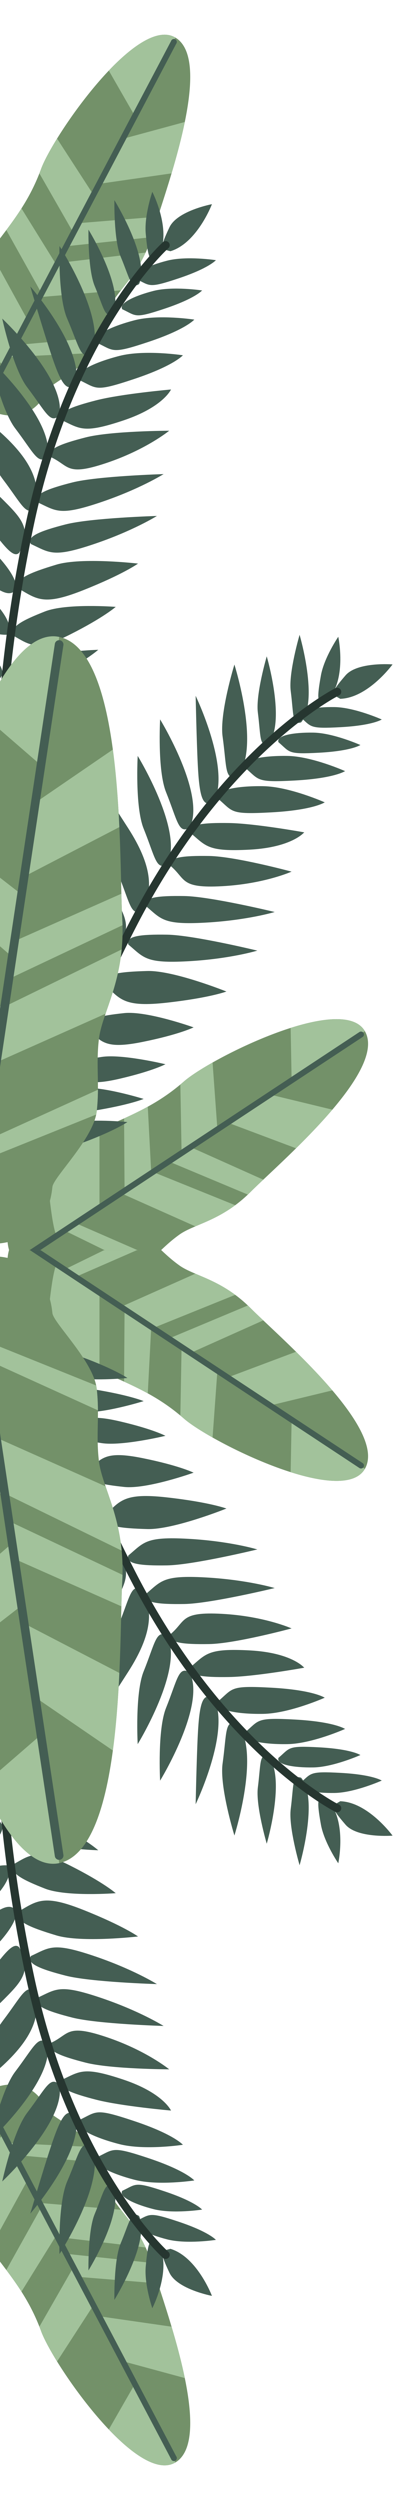 <svg id="Componente_18_1" data-name="Componente 18 – 1" xmlns="http://www.w3.org/2000/svg" xmlns:xlink="http://www.w3.org/1999/xlink" width="160.29" height="974.2" viewBox="0 0 160.29 974.2">
  <defs>
    <clipPath id="clip-path">
      <rect id="Rectángulo_28" data-name="Rectángulo 28" width="160.29" height="487.2" transform="translate(160.29 487.2) rotate(180)" fill="none"/>
    </clipPath>
    <clipPath id="clip-path-2">
      <path id="Trazado_32" data-name="Trazado 32" d="M55.62,401.532c9.46-8.67,18.59-2.12,20.74-.58s16.89.44,22.8,4.67,8.68,8.13,14.59,12.36,16.5,5.33,27.85,16.72,53,46.64,44.65,62.32-60.25-10.18-70.72-19.34-20-12.88-32.33-18.44-19.12-6.6-23.78-18.81c-5.73-15-12.9-13.72-12.73-24.17a17.21,17.21,0,0,1,8.93-14.73Z" transform="translate(-46.687 -397.131)" fill="none"/>
    </clipPath>
    <clipPath id="clip-path-3">
      <path id="Trazado_43" data-name="Trazado 43" d="M43.94,14.069c12.47-3,17.32,7.1,18.46,9.48s14.6,8.52,17.73,15.07,3.69,11.31,6.87,17.83,11.9,12.62,16.37,28.07,24,66.37,9.12,76.11-47.87-37.91-52.67-51-11.41-20.92-19.5-31.69S26.74,62.939,28.54,50c2.21-15.93-4.71-18.24.47-27.32a17.22,17.22,0,0,1,14.93-8.61Z" transform="translate(-27.038 -13.517)" fill="none"/>
    </clipPath>
    <clipPath id="clip-path-4">
      <path id="Trazado_112" data-name="Trazado 112" d="M43.24,249.364c18.75,1.81,20.58,18.2,21,22.06s16.1,18.85,17.28,29.45-.35,17.46.84,28.06,10.39,23.24,9.12,46.81,1.11,103.58-24.16,109.9S19.31,409.934,19,389.5s-5.64-34.57-11.64-53.38-11.57-27.35-2.82-44.42c10.76-21,2.29-27.55,13.85-37.62S43.24,249.364,43.24,249.364Z" transform="translate(-0.005 -247.944)" fill="none"/>
    </clipPath>
    <clipPath id="clip-path-6">
      <path id="Trazado_32-2" data-name="Trazado 32" d="M55.62,497.56c9.46,8.67,18.59,2.12,20.74.58s16.89-.44,22.8-4.67,8.68-8.13,14.59-12.36,16.5-5.33,27.85-16.72,53-46.64,44.65-62.32S126,412.25,115.53,421.41s-20,12.88-32.33,18.44-19.12,6.6-23.78,18.81c-5.73,15-12.9,13.72-12.73,24.17a17.21,17.21,0,0,0,8.93,14.73Z" transform="translate(-46.687 -397.131)" fill="none"/>
    </clipPath>
    <clipPath id="clip-path-7">
      <path id="Trazado_43-2" data-name="Trazado 43" d="M43.94,161.38c12.47,3,17.32-7.1,18.46-9.48s14.6-8.52,17.73-15.07S83.82,125.52,87,119s11.9-12.62,16.37-28.07,24-66.37,9.12-76.11-47.87,37.91-52.67,51S48.41,86.74,40.32,97.51s-13.58,15-11.78,27.94c2.21,15.93-4.71,18.24.47,27.32a17.22,17.22,0,0,0,14.93,8.61Z" transform="translate(-27.038 -13.517)" fill="none"/>
    </clipPath>
    <clipPath id="clip-path-8">
      <path id="Trazado_112-2" data-name="Trazado 112" d="M43.24,484.57c18.75-1.81,20.58-18.2,21-22.06s16.1-18.85,17.28-29.45-.35-17.46.84-28.06,10.39-23.24,9.12-46.81,1.11-103.58-24.16-109.9S19.31,324,19,344.43,13.36,379,7.36,397.81s-11.57,27.35-2.82,44.42c10.76,21,2.29,27.55,13.85,37.62S43.24,484.57,43.24,484.57Z" transform="translate(-0.005 -247.944)" fill="none"/>
    </clipPath>
  </defs>
  <g id="Capa_2" data-name="Capa 2" transform="translate(0 487)">
    <g id="OBJECTS">
      <g id="Grupo_4" data-name="Grupo 4" clip-path="url(#clip-path)">
        <path id="Trazado_23" data-name="Trazado 23" d="M55.62,401.532c9.46-8.67,18.59-2.12,20.74-.58s16.89.44,22.8,4.67,8.68,8.13,14.59,12.36,16.5,5.33,27.85,16.72,53,46.64,44.65,62.32-60.25-10.18-70.72-19.34-20-12.88-32.33-18.44-19.12-6.6-23.78-18.81c-5.73-15-12.9-13.72-12.73-24.17a17.21,17.21,0,0,1,8.93-14.73Z" transform="translate(-43.8 -411.892)" fill="#739169"/>
        <g id="Grupo_1" data-name="Grupo 1" transform="translate(2.887 -14.761)" clip-path="url(#clip-path-2)">
          <path id="Trazado_24" data-name="Trazado 24" d="M153.16,460.19l-35.89,14.5-12.1-8.42,35.51-15.82Z" transform="translate(-61.207 -429.119)" fill="#a2c29b"/>
          <path id="Trazado_25" data-name="Trazado 25" d="M87.9,490.12l34.42-15.02-5.01-4.38-34,16.64,4.59,2.76" transform="translate(-61.207 -464.819)" fill="#a2c29b"/>
          <path id="Trazado_26" data-name="Trazado 26" d="M82.6,447.39v34.15l-21.66-3.16s2-35.87,4.91-41.7h0l15.91,10.09h0" transform="translate(-46.687 -416.259)" fill="#a2c29b"/>
          <path id="Trazado_27" data-name="Trazado 27" d="M176.9,420.6l-30.57,11.48,17.37,10.61,29.89-7.23Z" transform="translate(-61.207 -367.269)" fill="#a2c29b"/>
          <path id="Trazado_28" data-name="Trazado 28" d="M203.99,402.34,172.06,380.5l-.51,27.5,19.13,7.4Z" transform="translate(-61.207 -299.879)" fill="#a2c29b"/>
          <path id="Trazado_29" data-name="Trazado 29" d="M132.61,462.13l35.22-15.77-6.7-5.32-36.81,15.41,8.29,5.68" transform="translate(-61.207 -407.149)" fill="#a2c29b"/>
          <path id="Trazado_30" data-name="Trazado 30" d="M140.77,443.53l2.33-32.24-13.96-9.48-.66,36.86Z" transform="translate(-61.207 -349.319)" fill="#a2c29b"/>
          <path id="Trazado_31" data-name="Trazado 31" d="M115.61,459.46l1.66-31.66-10.36-9.01-.24,36.63Z" transform="translate(-61.207 -382.229)" fill="#a2c29b"/>
        </g>
        <path id="Trazado_33" data-name="Trazado 33" d="M36.34,402.594l.06-.12a1.16,1.16,0,0,1,1.6-.31c24.5,16.39,146,96.55,147.23,97.35a1.151,1.151,0,0,1-1.27,1.92c-1.22-.81-122.73-81-147.24-97.36A1.14,1.14,0,0,1,36.34,402.594Z" transform="translate(-43.8 -416.393)" fill="#445e53"/>
        <path id="Trazado_34" data-name="Trazado 34" d="M43.94,14.069c12.47-3,17.32,7.1,18.46,9.48s14.6,8.52,17.73,15.07,3.69,11.31,6.87,17.83,11.9,12.62,16.37,28.07,24,66.37,9.12,76.11-47.87-37.91-52.67-51-11.41-20.92-19.5-31.69S26.74,62.939,28.54,50c2.21-15.93-4.71-18.24.47-27.32a17.22,17.22,0,0,1,14.93-8.61Z" transform="translate(-43.8 311.751)" fill="#739169"/>
        <g id="Grupo_2" data-name="Grupo 2" transform="translate(-16.762 325.268)" clip-path="url(#clip-path-3)">
          <path id="Trazado_35" data-name="Trazado 35" d="M118.38,109.87l-38.43-4.58-6.56-13.2,38.74,3.24Z" transform="translate(-41.558 -45.968)" fill="#a2c29b"/>
          <path id="Trazado_36" data-name="Trazado 36" d="M63.96,129.79l37.4,3.41-2.28-6.25-37.81-1.79,2.69,4.63" transform="translate(-41.558 -102.368)" fill="#a2c29b"/>
          <path id="Trazado_37" data-name="Trazado 37" d="M54.72,112.38l-16.47,30-17.46-13.2S39.85,98.73,45.17,95h0l9.09,16.5h0" transform="translate(-27.038 -75.448)" fill="#a2c29b"/>
          <path id="Trazado_38" data-name="Trazado 38" d="M128.46,44.75,96.14,40.09l10.12,17.66,29.68,8.06Z" transform="translate(-41.558 50.092)" fill="#a2c29b"/>
          <path id="Trazado_39" data-name="Trazado 39" d="M128.55,34.52,111.08,0,97.39,23.85,110.6,39.56Z" transform="translate(-41.558 116.432)" fill="#a2c29b"/>
          <path id="Trazado_40" data-name="Trazado 40" d="M88.85,86.86,127.31,90l-3.3-7.89L84.32,77.89l4.53,8.97" transform="translate(-41.558 -11.898)" fill="#a2c29b"/>
          <path id="Trazado_41" data-name="Trazado 41" d="M77.11,84.89,94.68,57.77,87.01,42.72,68.69,74.71Z" transform="translate(-41.558 28.382)" fill="#a2c29b"/>
          <path id="Trazado_42" data-name="Trazado 42" d="M63.24,109.55,79.95,82.59,75.2,69.71,57.35,101.7Z" transform="translate(-41.558 -23.268)" fill="#a2c29b"/>
        </g>
        <path id="Trazado_44" data-name="Trazado 44" d="M28.71,15.394l.11-.07a1.15,1.15,0,0,1,1.55.5c13.63,26.16,81.47,154.92,82.15,156.22a1.15,1.15,0,1,1-2,1.07c-.68-1.3-68.58-130.07-82.16-156.24a1.15,1.15,0,0,1,.35-1.48Z" transform="translate(-43.8 298.106)" fill="#445e53"/>
        <path id="Trazado_45" data-name="Trazado 45" d="M63.61,400.344c2.1,11.18-20.77,30.87-20.77,30.87s9.48-37.78,20.77-30.87" transform="translate(-43.8 -343.514)" fill="#445e53"/>
        <path id="Trazado_46" data-name="Trazado 46" d="M61,421.4c1.64,8.71-16.17,24-16.17,24s7.38-29.42,16.17-24" transform="translate(-43.8 -378.926)" fill="#445e53"/>
        <path id="Trazado_47" data-name="Trazado 47" d="M69.59,375.651c4.12,6.77-23.77,40.51-23.77,40.51s3.45-20.32,9.33-30.62c8-14.08,11.4-12.85,14.44-9.89" transform="translate(-43.8 -302.721)" fill="#445e53"/>
        <path id="Trazado_48" data-name="Trazado 48" d="M76.47,361.57c4.49,8-10.17,28.67-26.35,38.22,0,0,9.73-35.94,26.35-38.22" transform="translate(-43.8 -274.16)" fill="#445e53"/>
        <path id="Trazado_49" data-name="Trazado 49" d="M83.6,341.2c4.27,9.19-22.47,43.15-22.47,43.15s3.29-24,9.08-32.47S80,338.132,83.6,341.2" transform="translate(-43.8 -237.472)" fill="#445e53"/>
        <path id="Trazado_50" data-name="Trazado 50" d="M91.78,323.572c3.35,7.82-.72,11.85-8.76,26.53s-10.54,20.21-10.54,20.21,1.66-24.27,5.83-33.68,7-19.08,10.35-16.64" transform="translate(-43.8 -202.722)" fill="#445e53"/>
        <path id="Trazado_51" data-name="Trazado 51" d="M84.56,386.2c6-6.08,7.74-9.16,24.37-7.29s23.17,4.34,23.17,4.34-20.59,8.29-30.87,8-17.64-1-16.67-5.05" transform="translate(-43.8 -282.416)" fill="#445e53"/>
        <path id="Trazado_52" data-name="Trazado 52" d="M77.87,401.158c5.4-5.39,7.06-8.21,21.43-5.32s20,5.69,20,5.69-18.18,6.52-27.1,5.56-15.28-2.12-14.3-5.93" transform="translate(-43.8 -314.668)" fill="#445e53"/>
        <path id="Trazado_53" data-name="Trazado 53" d="M71,416.049c5.31-3.92,7-6,19.78-3s17.54,5.58,17.54,5.58-16.93,4.09-24.91,2.84-13.65-2.48-12.41-5.42" transform="translate(-43.8 -346.129)" fill="#445e53"/>
        <path id="Trazado_54" data-name="Trazado 54" d="M64.37,428.786c4.77-4,6.27-6.15,18.51-4s16.94,4.17,16.94,4.17-15.75,4.89-23.37,4.22-13-1.53-12.08-4.38" transform="translate(-43.8 -369.976)" fill="#445e53"/>
        <path id="Trazado_55" data-name="Trazado 55" d="M61.46,439.437c5.07-2.76,6.83-4.38,17.49-.18s14.53,6.95,14.53,6.95-15.16,1.51-21.92-.54-11.49-3.83-10.1-6.23" transform="translate(-43.8 -396.237)" fill="#445e53"/>
        <path id="Trazado_56" data-name="Trazado 56" d="M93.85,370.91c6.14-5.18,6.76-7.42,23.19-6.53s27.12,4.15,27.12,4.15-25,6.07-35.24,6.22-16.18-.48-15.07-3.84" transform="translate(-43.8 -251.76)" fill="#445e53"/>
        <path id="Trazado_57" data-name="Trazado 57" d="M100.62,355.861c6.14-5.18,6.76-7.43,23.19-6.53s27.12,4.15,27.12,4.15-25,6.06-35.24,6.22-16.18-.48-15.07-3.84" transform="translate(-43.8 -221.661)" fill="#445e53"/>
        <path id="Trazado_58" data-name="Trazado 58" d="M110.28,341.6c6.15-5.19,3.69-8.83,20.12-7.94s27.11,5.68,27.11,5.68-21.95,5.94-32.15,6.1-16.18-.48-15.08-3.84" transform="translate(-43.8 -191.792)" fill="#445e53"/>
        <path id="Trazado_59" data-name="Trazado 59" d="M118.07,327.408c6.14-5.18,6.76-7.42,23.19-6.53s21.18,6.74,21.18,6.74-19.1,3.47-29.3,3.63-16.18-.48-15.07-3.84" transform="translate(-43.8 -164.758)" fill="#445e53"/>
        <path id="Trazado_60" data-name="Trazado 60" d="M128.75,312.017c6.14-5.18,4.41-6.29,20.84-5.4s20.85,3.91,20.85,3.91-13.77,6.14-24,6.3-18.84-1.45-17.73-4.81" transform="translate(-43.8 -135.977)" fill="#445e53"/>
        <path id="Trazado_61" data-name="Trazado 61" d="M139.27,299.882c5.77-4.86,4.14-5.91,19.55-5.07s19.56,3.66,19.56,3.66-12.91,5.77-22.47,5.92-17.68-1.36-16.64-4.51" transform="translate(-43.8 -111.752)" fill="#445e53"/>
        <path id="Trazado_62" data-name="Trazado 62" d="M152.35,289.83c4.71-4,3.38-4.83,16-4.14s16,3,16,3-10.55,4.71-18.36,4.83-14.45-1.1-13.6-3.68" transform="translate(-43.8 -91.8)" fill="#445e53"/>
        <path id="Trazado_63" data-name="Trazado 63" d="M160.68,279.88c4.71-4,3.38-4.83,16-4.14s16,3,16,3-10.55,4.71-18.37,4.83-14.44-1.1-13.59-3.68" transform="translate(-43.8 -71.9)" fill="#445e53"/>
        <path id="Trazado_64" data-name="Trazado 64" d="M99.2,306.263c4.49,8,3.91,17.52-5.38,32s-11,17.12-11,17.12,3.29-25.53,7.19-35.22c4.49-11.14,4.89-16.47,9.19-13.86" transform="translate(-43.8 -173.833)" fill="#445e53"/>
        <path id="Trazado_65" data-name="Trazado 65" d="M109,295.2c6.63,12.63-11.5,42.2-11.5,42.2s-1.1-19.86,2.31-28.33c4.49-11.15,4.89-16.47,9.19-13.87" transform="translate(-43.8 -144.75)" fill="#445e53"/>
        <path id="Trazado_66" data-name="Trazado 66" d="M117.74,280.97c6.62,12.63-11.5,42.21-11.5,42.21s-1.1-19.87,2.31-28.34c4.48-11.15,4.88-16.47,9.19-13.87" transform="translate(-43.8 -116.3)" fill="#445e53"/>
        <path id="Trazado_67" data-name="Trazado 67" d="M127.22,271.882c6.63,12.63-7.12,41.23-7.12,41.23s.37-17.7.83-26.82c.65-13.07,2-17,6.29-14.41" transform="translate(-43.8 -97.042)" fill="#445e53"/>
        <path id="Trazado_68" data-name="Trazado 68" d="M136.22,259.2c9.48,10.65-1,43.73-1,43.73s-5.87-19-4.61-28.06c1.66-11.9.76-17.16,5.57-15.67" transform="translate(-43.8 -74.677)" fill="#445e53"/>
        <path id="Trazado_69" data-name="Trazado 69" d="M148.42,255.945c7,8.35-.59,34.14-.59,34.14s-4.37-14.86-3.47-21.92c1.19-9.28.52-13.39,4.06-12.22" transform="translate(-43.8 -58.635)" fill="#445e53"/>
        <path id="Trazado_70" data-name="Trazado 70" d="M161.23,247.555c7,8.34-.59,34.13-.59,34.13s-4.37-14.85-3.46-21.91c1.19-9.29.51-13.39,4-12.22" transform="translate(-43.8 -41.845)" fill="#445e53"/>
        <path id="Trazado_71" data-name="Trazado 71" d="M172.09,249.194c7,8.34,3.64,24.14,3.64,24.14s-5.5-8.05-6.77-15.06c-2.35-13-.41-10.26,3.13-9.08" transform="translate(-43.8 -34.254)" fill="#445e53"/>
        <path id="Trazado_72" data-name="Trazado 72" d="M176.5,258.806c10.89.35,20.4,13.41,20.4,13.41s-13.7,1.11-18.35-4.28c-6.12-7.09-5.29-7.28-2.05-9.13" transform="translate(-43.8 -43.916)" fill="#445e53"/>
        <path id="Trazado_73" data-name="Trazado 73" d="M48.91,269.3a1.58,1.58,0,0,1,3.11,0c.1.52,10.31,53.12,45.17,120.52,34.74,67.19,78.35,89.38,78.81,89.56a1.583,1.583,0,1,1-1.4,2.84c-.45-.22-45-22.87-80.19-91-35.12-67.84-45.41-120.84-45.5-121.33a1.47,1.47,0,0,1,0-.59Z" transform="translate(-43.8 -263.176)" fill="#263630"/>
        <path id="Trazado_74" data-name="Trazado 74" d="M43.18,257.567c-.93,11.34-28.18,24.29-28.18,24.29s19.12-33.94,28.19-24.29" transform="translate(-43.8 -50.497)" fill="#445e53"/>
        <path id="Trazado_75" data-name="Trazado 75" d="M44.49,277.094C43.77,285.924,22.55,296,22.55,296s14.88-26.42,21.94-18.91" transform="translate(-43.8 -84.554)" fill="#445e53"/>
        <path id="Trazado_76" data-name="Trazado 76" d="M44.69,233.109c2.19,7.62-33.63,32.79-33.63,32.79s8.7-18.69,17.09-27.07c11.47-11.46,14.39-9.39,16.54-5.72" transform="translate(-43.8 -8.909)" fill="#445e53"/>
        <path id="Trazado_77" data-name="Trazado 77" d="M47.5,217.437c2.21,8.93-17.37,25-35.5,29.91,0,0,18.87-32.1,35.5-29.91" transform="translate(-43.8 22.523)" fill="#445e53"/>
        <path id="Trazado_78" data-name="Trazado 78" d="M50.07,195.473c1.69,10-33.06,35.69-33.06,35.69s9.5-22.25,17.33-28.92,13-10.69,15.73-6.77" transform="translate(-43.8 62.107)" fill="#445e53"/>
        <path id="Trazado_79" data-name="Trazado 79" d="M53.44,175.969c1.17,8.43-3.82,11.25-15.46,23.28s-15.49,16.72-15.49,16.72,8-23,14.51-30.94,11.74-16.57,14.37-13.33" transform="translate(-43.8 100.231)" fill="#445e53"/>
        <path id="Trazado_80" data-name="Trazado 80" d="M51,222.9c7.35-4.28,9.89-6.79,25.44-.59s21.19,10.3,21.19,10.3-22,2.56-31.89-.43S49,226.568,51,222.9" transform="translate(-43.8 34.982)" fill="#445e53"/>
        <path id="Trazado_81" data-name="Trazado 81" d="M49.1,239.786c6.62-3.77,9-6.06,22.07.53s17.76,10.75,17.76,10.75-19.25,1.5-27.61-1.79-14.17-6.07-12.22-9.49" transform="translate(-43.8 -0.346)" fill="#445e53"/>
        <path id="Trazado_82" data-name="Trazado 82" d="M46.8,255.3c6.16-2.38,8.39-4,19.86,2.37s15.46,10,15.46,10-17.42-.52-24.78-3.84-12.47-6-10.54-8.54" transform="translate(-43.8 -33.672)" fill="#445e53"/>
        <path id="Trazado_83" data-name="Trazado 83" d="M43.38,270.927c5.67-2.64,7.67-4.28,18.92,1s15.24,8.49,15.24,8.49-16.49.6-23.66-2.07-12.17-4.91-10.5-7.41" transform="translate(-43.8 -61.727)" fill="#445e53"/>
        <path id="Trazado_84" data-name="Trazado 84" d="M44.71,279.87c5.62-1.31,7.74-2.42,16.91,4.45S73.8,294.86,73.8,294.86s-15-2.55-21-6.31-10.07-6.73-8.09-8.68" transform="translate(-43.8 -86.55)" fill="#445e53"/>
        <path id="Trazado_85" data-name="Trazado 85" d="M55.88,204.4c7.3-3.37,8.49-5.38,24.1-.17S105,215.353,105,215.353s-25.75-.76-35.63-3.3-15.44-4.74-13.49-7.65" transform="translate(-43.8 70.797)" fill="#445e53"/>
        <path id="Trazado_86" data-name="Trazado 86" d="M58.44,188.1c7.3-3.38,8.48-5.38,24.09-.18s25.07,11.17,25.07,11.17-25.76-.76-35.6-3.26-15.49-4.74-13.53-7.69" transform="translate(-43.8 103.372)" fill="#445e53"/>
        <path id="Trazado_87" data-name="Trazado 87" d="M63.64,172.641c7.3-3.38,5.89-7.55,21.5-2.34s24.65,12.63,24.65,12.63-22.74-.07-32.62-2.61-15.48-4.73-13.53-7.68" transform="translate(-43.8 136.429)" fill="#445e53"/>
        <path id="Trazado_88" data-name="Trazado 88" d="M67.76,155.132c7.3-3.38,8.48-5.39,24.09-.18s18.65,12.09,18.65,12.09-19.34-1.69-29.21-4.23-15.49-4.74-13.53-7.68" transform="translate(-43.8 168.388)" fill="#445e53"/>
        <path id="Trazado_89" data-name="Trazado 89" d="M74.52,140.582c7.3-3.38,5.92-4.91,21.53.29s19.08,9.27,19.08,9.27-14.9,2.29-24.77-.25-17.79-6.31-15.84-9.31" transform="translate(-43.8 198.618)" fill="#445e53"/>
        <path id="Trazado_90" data-name="Trazado 90" d="M81.48,126.546c6.85-3.17,5.55-4.6,20.2.28s17.9,8.7,17.9,8.7-14,2.15-23.24-.24-16.69-6-14.86-8.74" transform="translate(-43.8 227.134)" fill="#445e53"/>
        <path id="Trazado_91" data-name="Trazado 91" d="M91.49,114.822c5.59-2.59,4.53-3.77,16.5.22s14.63,7.11,14.63,7.11-11.42,1.76-19-.19-13.62-4.88-12.13-7.14" transform="translate(-43.8 251.868)" fill="#445e53"/>
        <path id="Trazado_92" data-name="Trazado 92" d="M96.89,103.021c5.59-2.59,4.54-3.76,16.5.23s14.61,7.11,14.61,7.11-11.42,1.75-19-.19-13.64-4.89-12.14-7.15" transform="translate(-43.8 275.459)" fill="#445e53"/>
        <path id="Trazado_93" data-name="Trazado 93" d="M57.54,156c2.21,8.94-.85,17.93-13.63,29.41s-15.13,13.6-15.13,13.6,9.92-23.75,16.22-32.06c7.27-9.57,9.06-14.6,12.52-10.95" transform="translate(-43.8 133.377)" fill="#445e53"/>
        <path id="Trazado_94" data-name="Trazado 94" d="M62.25,141.374C65.3,155.3,40,179.034,40,179.034s4.19-19.45,9.71-26.72c7.27-9.57,9.06-14.59,12.53-10.94" transform="translate(-43.8 167.986)" fill="#445e53"/>
        <path id="Trazado_95" data-name="Trazado 95" d="M66.91,125.344c3,13.93-22.24,37.67-22.24,37.67s4.19-19.45,9.71-26.73c7.27-9.57,9.06-14.59,12.53-10.94" transform="translate(-43.8 200.036)" fill="#445e53"/>
        <path id="Trazado_96" data-name="Trazado 96" d="M73.37,113.007c3.06,13.93-17.75,37.88-17.75,37.88s5-17,7.88-25.65c4.07-12.43,6.4-15.88,9.87-12.23" transform="translate(-43.8 224.683)" fill="#445e53"/>
        <path id="Trazado_97" data-name="Trazado 97" d="M79.49,96.575C85.83,109.375,67,138.5,67,138.5s-.64-19.88,3-28.28c4.74-11,5.26-16.35,9.5-13.64" transform="translate(-43.8 252.825)" fill="#445e53"/>
        <path id="Trazado_98" data-name="Trazado 98" d="M87.88,89.956c4.56,9.9-9.58,32.76-9.58,32.76s-.29-15.48,2.44-22c3.6-8.64,4-12.78,7.14-10.71" transform="translate(-43.8 275.004)" fill="#445e53"/>
        <path id="Trazado_99" data-name="Trazado 99" d="M98,78.476c4.55,9.9-9.59,32.76-9.59,32.76s-.29-15.48,2.45-22c3.6-8.64,4-12.78,7.14-10.71" transform="translate(-43.8 297.964)" fill="#445e53"/>
        <path id="Trazado_100" data-name="Trazado 100" d="M106.06,76.655c4.56,9.89-2.86,24.24-2.86,24.24s-3.2-9.24-2.56-16.3c1.17-13.19,2.31-10,5.42-7.93" transform="translate(-43.8 311.545)" fill="#445e53"/>
        <path id="Trazado_101" data-name="Trazado 101" d="M110.33,79.59c10.41,3.22,16.13,18.32,16.13,18.32s-13.5-2.54-16.57-9c-4-8.45-3.18-8.41.44-9.35" transform="translate(-43.8 309.73)" fill="#445e53"/>
        <path id="Trazado_102" data-name="Trazado 102" d="M42.38,94.852a1.58,1.58,0,0,1,3,.82c0,.53-4.07,54,11.75,128.17,15.77,73.93,51.97,106.93,52.33,107.21a1.583,1.583,0,0,1-2.1,2.37C107,333.092,70,299.482,54,224.5c-15.9-74.73-11.82-128.55-11.77-129.09a1.5,1.5,0,0,1,.15-.56Z" transform="translate(-43.8 59.428)" fill="#263630"/>
        <path id="Trazado_103" data-name="Trazado 103" d="M43.24,249.364c18.75,1.81,20.58,18.2,21,22.06s16.1,18.85,17.28,29.45-.35,17.46.84,28.06,10.39,23.24,9.12,46.81,1.11,103.58-24.16,109.9S19.31,409.934,19,389.5s-5.64-34.57-11.64-53.38-11.57-27.35-2.82-44.42c10.76-21,2.29-27.55,13.85-37.62S43.24,249.364,43.24,249.364Z" transform="translate(-43.8 -246.734)" fill="#739169"/>
        <g id="Grupo_3" data-name="Grupo 3" transform="translate(-43.795 1.21)" clip-path="url(#clip-path-4)">
          <path id="Trazado_104" data-name="Trazado 104" d="M110.19,408.26,59.13,383.34l-2.71-21.47,52.13,23.22Z" transform="translate(-14.525 -290.08)" fill="#a2c29b"/>
          <path id="Trazado_105" data-name="Trazado 105" d="M52.39,423.65l50.2,22.81-.14-9.77L50.9,415.93l1.49,7.72" transform="translate(-14.525 -382.34)" fill="#a2c29b"/>
          <path id="Trazado_106" data-name="Trazado 106" d="M40.58,424.19,3.29,457.7l-17.81-26.73s41.13-33,50.31-35.59h0l4.61,27.26h0" transform="translate(-0.005 -367.09)" fill="#a2c29b"/>
          <path id="Trazado_107" data-name="Trazado 107" d="M109.2,303.39,66.66,281.31l5.48,29.37,37.25,25.51Z" transform="translate(-14.525 -137.45)" fill="#a2c29b"/>
          <path id="Trazado_108" data-name="Trazado 108" d="M82.21,292.59l-7.53-56.28L44.17,262.75,54.88,290.9Z" transform="translate(-14.525 -48.85)" fill="#a2c29b"/>
          <path id="Trazado_109" data-name="Trazado 109" d="M63.92,352.48l51.78,22.95-.76-12.54L61.97,337.87l1.95,14.61" transform="translate(-14.525 -233.25)" fill="#a2c29b"/>
          <path id="Trazado_110" data-name="Trazado 110" d="M29.13,367.05l37.46-29.11-3.37-24.55L22.37,348.87Z" transform="translate(-14.525 -200.39)" fill="#a2c29b"/>
          <path id="Trazado_111" data-name="Trazado 111" d="M22.95,406.95l36.18-29.28-.35-20.16-40.2,35.72Z" transform="translate(-14.525 -284.41)" fill="#a2c29b"/>
        </g>
        <path id="Trazado_113" data-name="Trazado 113" d="M28.09,249.484h.19a1.68,1.68,0,0,1,1.9,1.43c6.18,42.82,38,254.1,38.36,256.23a1.69,1.69,0,0,1-3.34.5c-.32-2.16-32.2-213.47-38.35-256.3a1.67,1.67,0,0,1,1.24-1.86Z" transform="translate(-43.8 -271.284)" fill="#445e53"/>
      </g>
    </g>
  </g>
  <g id="OBJECTS-2" data-name="OBJECTS">
    <g id="Grupo_4-2" data-name="Grupo 4" clip-path="url(#clip-path)">
      <path id="Trazado_23-2" data-name="Trazado 23" d="M55.62,497.56c9.46,8.67,18.59,2.12,20.74.58s16.89-.44,22.8-4.67,8.68-8.13,14.59-12.36,16.5-5.33,27.85-16.72,53-46.64,44.65-62.32S126,412.25,115.53,421.41s-20,12.88-32.33,18.44-19.12,6.6-23.78,18.81c-5.73,15-12.9,13.72-12.73,24.17a17.21,17.21,0,0,0,8.93,14.73Z" transform="translate(-43.8 0)" fill="#739169"/>
      <g id="Grupo_1-2" data-name="Grupo 1" transform="translate(2.887 397.131)" clip-path="url(#clip-path-6)">
        <path id="Trazado_24-2" data-name="Trazado 24" d="M153.16,464.95l-35.89-14.5-12.1,8.42,35.51,15.82Z" transform="translate(-61.207 -391.191)" fill="#a2c29b"/>
        <path id="Trazado_25-2" data-name="Trazado 25" d="M87.9,470.72l34.42,15.02-5.01,4.38-34-16.64,4.59-2.76" transform="translate(-61.207 -391.191)" fill="#a2c29b"/>
        <path id="Trazado_26-2" data-name="Trazado 26" d="M82.6,470.83V436.68l-21.66,3.16s2,35.87,4.91,41.7h0l15.91-10.09h0" transform="translate(-46.687 -397.131)" fill="#a2c29b"/>
        <path id="Trazado_27-2" data-name="Trazado 27" d="M176.9,442.69l-30.57-11.48L163.7,420.6l29.89,7.23Z" transform="translate(-61.207 -391.191)" fill="#a2c29b"/>
        <path id="Trazado_28-2" data-name="Trazado 28" d="M203.99,393.56,172.06,415.4l-.51-27.5,19.13-7.4Z" transform="translate(-61.207 -391.191)" fill="#a2c29b"/>
        <path id="Trazado_29-2" data-name="Trazado 29" d="M132.61,441.04l35.22,15.77-6.7,5.32-36.81-15.41,8.29-5.68" transform="translate(-61.207 -391.191)" fill="#a2c29b"/>
        <path id="Trazado_30-2" data-name="Trazado 30" d="M140.77,401.81l2.33,32.24-13.96,9.48-.66-36.86Z" transform="translate(-61.207 -391.191)" fill="#a2c29b"/>
        <path id="Trazado_31-2" data-name="Trazado 31" d="M115.61,418.79l1.66,31.66-10.36,9.01-.24-36.63Z" transform="translate(-61.207 -391.191)" fill="#a2c29b"/>
      </g>
      <path id="Trazado_33-2" data-name="Trazado 33" d="M36.34,501l.06.12a1.16,1.16,0,0,0,1.6.31c24.5-16.39,146-96.55,147.23-97.35a1.151,1.151,0,1,0-1.27-1.92c-1.22.81-122.73,81-147.24,97.36A1.14,1.14,0,0,0,36.34,501Z" transform="translate(-43.8 0)" fill="#445e53"/>
      <path id="Trazado_34-2" data-name="Trazado 34" d="M43.94,161.38c12.47,3,17.32-7.1,18.46-9.48s14.6-8.52,17.73-15.07S83.82,125.52,87,119s11.9-12.62,16.37-28.07,24-66.37,9.12-76.11-47.87,37.91-52.67,51S48.41,86.74,40.32,97.51s-13.58,15-11.78,27.94c2.21,15.93-4.71,18.24.47,27.32a17.22,17.22,0,0,0,14.93,8.61Z" transform="translate(-43.8 0)" fill="#739169"/>
      <g id="Grupo_2-2" data-name="Grupo 2" transform="translate(-16.762 13.517)" clip-path="url(#clip-path-7)">
        <path id="Trazado_35-2" data-name="Trazado 35" d="M118.38,92.09,79.95,96.67l-6.56,13.2,38.74-3.24Z" transform="translate(-41.558 -7.577)" fill="#a2c29b"/>
        <path id="Trazado_36-2" data-name="Trazado 36" d="M63.96,128.57l37.4-3.41-2.28,6.25L61.27,133.2l2.69-4.63" transform="translate(-41.558 -7.577)" fill="#a2c29b"/>
        <path id="Trazado_37-2" data-name="Trazado 37" d="M54.72,125,38.25,95,20.79,108.2s19.06,30.45,24.38,34.18h0l9.09-16.5h0" transform="translate(-27.038 -13.517)" fill="#a2c29b"/>
        <path id="Trazado_38-2" data-name="Trazado 38" d="M128.46,61.15,96.14,65.81l10.12-17.66,29.68-8.06Z" transform="translate(-41.558 -7.577)" fill="#a2c29b"/>
        <path id="Trazado_39-2" data-name="Trazado 39" d="M128.55,5.04,111.08,39.56,97.39,15.71,110.6,0Z" transform="translate(-41.558 -7.577)" fill="#a2c29b"/>
        <path id="Trazado_40-2" data-name="Trazado 40" d="M88.85,81.03l38.46-3.14-3.3,7.89L84.32,90l4.53-8.97" transform="translate(-41.558 -7.577)" fill="#a2c29b"/>
        <path id="Trazado_41-2" data-name="Trazado 41" d="M77.11,42.72,94.68,69.84,87.01,84.89,68.69,52.9Z" transform="translate(-41.558 -7.577)" fill="#a2c29b"/>
        <path id="Trazado_42-2" data-name="Trazado 42" d="M63.24,69.71,79.95,96.67,75.2,109.55,57.35,77.56Z" transform="translate(-41.558 -7.577)" fill="#a2c29b"/>
      </g>
      <path id="Trazado_44-2" data-name="Trazado 44" d="M28.71,173.7l.11.07a1.15,1.15,0,0,0,1.55-.5C44,147.11,111.84,18.35,112.52,17.05a1.15,1.15,0,1,0-2-1.07c-.68,1.3-68.58,130.07-82.16,156.24a1.15,1.15,0,0,0,.35,1.48Z" transform="translate(-43.8 0)" fill="#445e53"/>
      <path id="Trazado_45-2" data-name="Trazado 45" d="M63.61,430.37c2.1-11.18-20.77-30.87-20.77-30.87s9.48,37.78,20.77,30.87" transform="translate(-43.8 0)" fill="#445e53"/>
      <path id="Trazado_46-2" data-name="Trazado 46" d="M61,444.73c1.64-8.71-16.17-24-16.17-24s7.38,29.42,16.17,24" transform="translate(-43.8 0)" fill="#445e53"/>
      <path id="Trazado_47-2" data-name="Trazado 47" d="M69.59,414.27c4.12-6.77-23.77-40.51-23.77-40.51s3.45,20.32,9.33,30.62c8,14.08,11.4,12.85,14.44,9.89" transform="translate(-43.8 0)" fill="#445e53"/>
      <path id="Trazado_48-2" data-name="Trazado 48" d="M76.47,399.79c4.49-8-10.17-28.67-26.35-38.22,0,0,9.73,35.94,26.35,38.22" transform="translate(-43.8 0)" fill="#445e53"/>
      <path id="Trazado_49-2" data-name="Trazado 49" d="M83.6,383.47c4.27-9.19-22.47-43.15-22.47-43.15s3.29,24,9.08,32.47S80,386.54,83.6,383.47" transform="translate(-43.8 0)" fill="#445e53"/>
      <path id="Trazado_50-2" data-name="Trazado 50" d="M91.78,366.35c3.35-7.82-.72-11.85-8.76-26.53s-10.54-20.21-10.54-20.21,1.66,24.27,5.83,33.68,7,19.08,10.35,16.64" transform="translate(-43.8 0)" fill="#445e53"/>
      <path id="Trazado_51-2" data-name="Trazado 51" d="M84.56,383.42c6,6.08,7.74,9.16,24.37,7.29s23.17-4.34,23.17-4.34-20.59-8.29-30.87-8-17.64,1-16.67,5.05" transform="translate(-43.8 0)" fill="#445e53"/>
      <path id="Trazado_52-2" data-name="Trazado 52" d="M77.87,400.71c5.4,5.39,7.06,8.21,21.43,5.32s20-5.69,20-5.69-18.18-6.52-27.1-5.56-15.28,2.12-14.3,5.93" transform="translate(-43.8 0)" fill="#445e53"/>
      <path id="Trazado_53-2" data-name="Trazado 53" d="M71,417.28c5.31,3.92,7,6,19.78,3s17.54-5.58,17.54-5.58-16.93-4.09-24.91-2.84S69.76,414.34,71,417.28" transform="translate(-43.8 0)" fill="#445e53"/>
      <path id="Trazado_54-2" data-name="Trazado 54" d="M64.37,428.39c4.77,4,6.27,6.15,18.51,4s16.94-4.17,16.94-4.17S84.07,423.33,76.45,424s-13,1.53-12.08,4.38" transform="translate(-43.8 0)" fill="#445e53"/>
      <path id="Trazado_55-2" data-name="Trazado 55" d="M61.46,444c5.07,2.76,6.83,4.38,17.49.18s14.53-6.95,14.53-6.95-15.16-1.51-21.92.54S60.07,441.6,61.46,444" transform="translate(-43.8 0)" fill="#445e53"/>
      <path id="Trazado_56-2" data-name="Trazado 56" d="M93.85,368.05c6.14,5.18,6.76,7.42,23.19,6.53s27.12-4.15,27.12-4.15-25-6.07-35.24-6.22-16.18.48-15.07,3.84" transform="translate(-43.8 0)" fill="#445e53"/>
      <path id="Trazado_57-2" data-name="Trazado 57" d="M100.62,353c6.14,5.18,6.76,7.43,23.19,6.53s27.12-4.15,27.12-4.15-25-6.06-35.24-6.22-16.18.48-15.07,3.84" transform="translate(-43.8 0)" fill="#445e53"/>
      <path id="Trazado_58-2" data-name="Trazado 58" d="M110.28,337.39c6.15,5.19,3.69,8.83,20.12,7.94s27.11-5.68,27.11-5.68-21.95-5.94-32.15-6.1-16.18.48-15.08,3.84" transform="translate(-43.8 0)" fill="#445e53"/>
      <path id="Trazado_59-2" data-name="Trazado 59" d="M118.07,324.55c6.14,5.18,6.76,7.42,23.19,6.53s21.18-6.74,21.18-6.74-19.1-3.47-29.3-3.63-16.18.48-15.07,3.84" transform="translate(-43.8 0)" fill="#445e53"/>
      <path id="Trazado_60-2" data-name="Trazado 60" d="M128.75,311.16c6.14,5.18,4.41,6.29,20.84,5.4s20.85-3.91,20.85-3.91-13.77-6.14-24-6.3-18.84,1.45-17.73,4.81" transform="translate(-43.8 0)" fill="#445e53"/>
      <path id="Trazado_61-2" data-name="Trazado 61" d="M139.27,299.07c5.77,4.86,4.14,5.91,19.55,5.07s19.56-3.66,19.56-3.66-12.91-5.77-22.47-5.92-17.68,1.36-16.64,4.51" transform="translate(-43.8 0)" fill="#445e53"/>
      <path id="Trazado_62-2" data-name="Trazado 62" d="M152.35,289.17c4.71,4,3.38,4.83,16,4.14s16-3,16-3-10.55-4.71-18.36-4.83-14.45,1.1-13.6,3.68" transform="translate(-43.8 0)" fill="#445e53"/>
      <path id="Trazado_63-2" data-name="Trazado 63" d="M160.68,279.22c4.71,4,3.38,4.83,16,4.14s16-3,16-3-10.55-4.71-18.37-4.83-14.44,1.1-13.59,3.68" transform="translate(-43.8 0)" fill="#445e53"/>
      <path id="Trazado_64-2" data-name="Trazado 64" d="M99.2,354.77c4.49-8,3.91-17.52-5.38-32s-11-17.12-11-17.12,3.29,25.53,7.19,35.22c4.49,11.14,4.89,16.47,9.19,13.86" transform="translate(-43.8 0)" fill="#445e53"/>
      <path id="Trazado_65-2" data-name="Trazado 65" d="M109,336.75c6.63-12.63-11.5-42.2-11.5-42.2s-1.1,19.86,2.31,28.33c4.49,11.15,4.89,16.47,9.19,13.87" transform="translate(-43.8 0)" fill="#445e53"/>
      <path id="Trazado_66-2" data-name="Trazado 66" d="M117.74,322.53c6.62-12.63-11.5-42.21-11.5-42.21s-1.1,19.87,2.31,28.34c4.48,11.15,4.88,16.47,9.19,13.87" transform="translate(-43.8 0)" fill="#445e53"/>
      <path id="Trazado_67-2" data-name="Trazado 67" d="M127.22,312.36c6.63-12.63-7.12-41.23-7.12-41.23s.37,17.7.83,26.82c.65,13.07,2,17,6.29,14.41" transform="translate(-43.8 0)" fill="#445e53"/>
      <path id="Trazado_68-2" data-name="Trazado 68" d="M136.22,302.68c9.48-10.65-1-43.73-1-43.73s-5.87,19-4.61,28.06c1.66,11.9.76,17.16,5.57,15.67" transform="translate(-43.8 0)" fill="#445e53"/>
      <path id="Trazado_69-2" data-name="Trazado 69" d="M148.42,289.89c7-8.35-.59-34.14-.59-34.14s-4.37,14.86-3.47,21.92c1.19,9.28.52,13.39,4.06,12.22" transform="translate(-43.8 0)" fill="#445e53"/>
      <path id="Trazado_70-2" data-name="Trazado 70" d="M161.23,281.49c7-8.34-.59-34.13-.59-34.13s-4.37,14.85-3.46,21.91c1.19,9.29.51,13.39,4,12.22" transform="translate(-43.8 0)" fill="#445e53"/>
      <path id="Trazado_71-2" data-name="Trazado 71" d="M172.09,272.26c7-8.34,3.64-24.14,3.64-24.14s-5.5,8.05-6.77,15.06c-2.35,13-.41,10.26,3.13,9.08" transform="translate(-43.8 0)" fill="#445e53"/>
      <path id="Trazado_72-2" data-name="Trazado 72" d="M176.5,272.31c10.89-.35,20.4-13.41,20.4-13.41s-13.7-1.11-18.35,4.28c-6.12,7.09-5.29,7.28-2.05,9.13" transform="translate(-43.8 0)" fill="#445e53"/>
      <path id="Trazado_73-2" data-name="Trazado 73" d="M48.91,481.08a1.58,1.58,0,0,0,3.11,0c.1-.52,10.31-53.12,45.17-120.52C131.93,293.37,175.54,271.18,176,271a1.583,1.583,0,1,0-1.4-2.84c-.45.22-45,22.87-80.19,91C59.29,427,49,480,48.91,480.49a1.47,1.47,0,0,0,0,.59Z" transform="translate(-43.8 0)" fill="#263630"/>
      <path id="Trazado_74-2" data-name="Trazado 74" d="M43.18,280.13C42.25,268.79,15,255.84,15,255.84s19.12,33.94,28.19,24.29" transform="translate(-43.8 0)" fill="#445e53"/>
      <path id="Trazado_75-2" data-name="Trazado 75" d="M44.49,294.66c-.72-8.83-21.94-18.91-21.94-18.91s14.88,26.42,21.94,18.91" transform="translate(-43.8 0)" fill="#445e53"/>
      <path id="Trazado_76-2" data-name="Trazado 76" d="M44.69,263c2.19-7.62-33.63-32.79-33.63-32.79s8.7,18.69,17.09,27.07c11.47,11.46,14.39,9.39,16.54,5.72" transform="translate(-43.8 0)" fill="#445e53"/>
      <path id="Trazado_77-2" data-name="Trazado 77" d="M47.5,247.24c2.21-8.93-17.37-25-35.5-29.91,0,0,18.87,32.1,35.5,29.91" transform="translate(-43.8 0)" fill="#445e53"/>
      <path id="Trazado_78-2" data-name="Trazado 78" d="M50.07,229.62c1.69-10-33.06-35.69-33.06-35.69s9.5,22.25,17.33,28.92,13,10.69,15.73,6.77" transform="translate(-43.8 0)" fill="#445e53"/>
      <path id="Trazado_79-2" data-name="Trazado 79" d="M53.44,211c1.17-8.43-3.82-11.25-15.46-23.28S22.49,171,22.49,171s8,23,14.51,30.94,11.74,16.57,14.37,13.33" transform="translate(-43.8 0)" fill="#445e53"/>
      <path id="Trazado_80-2" data-name="Trazado 80" d="M51,229.32c7.35,4.28,9.89,6.79,25.44.59s21.19-10.3,21.19-10.3-22-2.56-31.89.43S49,225.65,51,229.32" transform="translate(-43.8 0)" fill="#445e53"/>
      <path id="Trazado_81-2" data-name="Trazado 81" d="M49.1,247.76c6.62,3.77,9,6.06,22.07-.53s17.76-10.75,17.76-10.75-19.25-1.5-27.61,1.79-14.17,6.07-12.22,9.49" transform="translate(-43.8 0)" fill="#445e53"/>
      <path id="Trazado_82-2" data-name="Trazado 82" d="M46.8,265.57c6.16,2.38,8.39,4,19.86-2.37s15.46-10,15.46-10-17.42.52-24.78,3.84-12.47,6-10.54,8.54" transform="translate(-43.8 0)" fill="#445e53"/>
      <path id="Trazado_83-2" data-name="Trazado 83" d="M43.38,278c5.67,2.64,7.67,4.28,18.92-1s15.24-8.49,15.24-8.49-16.49-.6-23.66,2.07-12.17,4.91-10.5,7.41" transform="translate(-43.8 0)" fill="#445e53"/>
      <path id="Trazado_84-2" data-name="Trazado 84" d="M44.71,293.88c5.62,1.31,7.74,2.42,16.91-4.45S73.8,278.89,73.8,278.89s-15,2.55-21,6.31-10.07,6.73-8.09,8.68" transform="translate(-43.8 0)" fill="#445e53"/>
      <path id="Trazado_85-2" data-name="Trazado 85" d="M55.88,212c7.3,3.37,8.49,5.38,24.1.17S105,201.05,105,201.05s-25.75.76-35.63,3.3S53.93,209.09,55.88,212" transform="translate(-43.8 0)" fill="#445e53"/>
      <path id="Trazado_86-2" data-name="Trazado 86" d="M58.44,195.73c7.3,3.38,8.48,5.38,24.09.18s25.07-11.17,25.07-11.17S81.84,185.5,72,188s-15.49,4.74-13.53,7.69" transform="translate(-43.8 0)" fill="#445e53"/>
      <path id="Trazado_87-2" data-name="Trazado 87" d="M63.64,178.13c7.3,3.38,5.89,7.55,21.5,2.34s24.65-12.63,24.65-12.63-22.74.07-32.62,2.61-15.48,4.73-13.53,7.68" transform="translate(-43.8 0)" fill="#445e53"/>
      <path id="Trazado_88-2" data-name="Trazado 88" d="M67.76,163.68c7.3,3.38,8.48,5.39,24.09.18s18.65-12.09,18.65-12.09S91.16,153.46,81.29,156s-15.49,4.74-13.53,7.68" transform="translate(-43.8 0)" fill="#445e53"/>
      <path id="Trazado_89-2" data-name="Trazado 89" d="M74.52,148c7.3,3.38,5.92,4.91,21.53-.29s19.08-9.27,19.08-9.27-14.9-2.29-24.77.25S72.57,145,74.52,148" transform="translate(-43.8 0)" fill="#445e53"/>
      <path id="Trazado_90-2" data-name="Trazado 90" d="M81.48,133.52c6.85,3.17,5.55,4.6,20.2-.28s17.9-8.7,17.9-8.7-14-2.15-23.24.24-16.69,6-14.86,8.74" transform="translate(-43.8 0)" fill="#445e53"/>
      <path id="Trazado_91-2" data-name="Trazado 91" d="M91.49,120.51c5.59,2.59,4.53,3.77,16.5-.22s14.63-7.11,14.63-7.11-11.42-1.76-19,.19S90,118.25,91.49,120.51" transform="translate(-43.8 0)" fill="#445e53"/>
      <path id="Trazado_92-2" data-name="Trazado 92" d="M96.89,108.72c5.59,2.59,4.54,3.76,16.5-.23S128,101.38,128,101.38s-11.42-1.75-19,.19-13.64,4.89-12.14,7.15" transform="translate(-43.8 0)" fill="#445e53"/>
      <path id="Trazado_93-2" data-name="Trazado 93" d="M57.54,197.82c2.21-8.94-.85-17.93-13.63-29.41s-15.13-13.6-15.13-13.6S38.7,178.56,45,186.87c7.27,9.57,9.06,14.6,12.52,10.95" transform="translate(-43.8 0)" fill="#445e53"/>
      <path id="Trazado_94-2" data-name="Trazado 94" d="M62.25,177.84C65.3,163.91,40,140.18,40,140.18s4.19,19.45,9.71,26.72c7.27,9.57,9.06,14.59,12.53,10.94" transform="translate(-43.8 0)" fill="#445e53"/>
      <path id="Trazado_95-2" data-name="Trazado 95" d="M66.91,161.82c3-13.93-22.24-37.67-22.24-37.67s4.19,19.45,9.71,26.73c7.27,9.57,9.06,14.59,12.53,10.94" transform="translate(-43.8 0)" fill="#445e53"/>
      <path id="Trazado_96-2" data-name="Trazado 96" d="M73.37,149.51c3.06-13.93-17.75-37.88-17.75-37.88s5,17,7.88,25.65c4.07,12.43,6.4,15.88,9.87,12.23" transform="translate(-43.8 0)" fill="#445e53"/>
      <path id="Trazado_97-2" data-name="Trazado 97" d="M79.49,137.8C85.83,125,67,95.88,67,95.88s-.64,19.88,3,28.28c4.74,11,5.26,16.35,9.5,13.64" transform="translate(-43.8 0)" fill="#445e53"/>
      <path id="Trazado_98-2" data-name="Trazado 98" d="M87.88,122.24c4.56-9.9-9.58-32.76-9.58-32.76s-.29,15.48,2.44,22c3.6,8.64,4,12.78,7.14,10.71" transform="translate(-43.8 0)" fill="#445e53"/>
      <path id="Trazado_99-2" data-name="Trazado 99" d="M98,110.76c4.55-9.9-9.59-32.76-9.59-32.76s-.29,15.48,2.45,22c3.6,8.64,4,12.78,7.14,10.71" transform="translate(-43.8 0)" fill="#445e53"/>
      <path id="Trazado_100-2" data-name="Trazado 100" d="M106.06,99c4.56-9.89-2.86-24.24-2.86-24.24S100,84,100.64,91.06c1.17,13.19,2.31,10,5.42,7.93" transform="translate(-43.8 0)" fill="#445e53"/>
      <path id="Trazado_101-2" data-name="Trazado 101" d="M110.33,97.88c10.41-3.22,16.13-18.32,16.13-18.32s-13.5,2.54-16.57,9c-4,8.45-3.18,8.41.44,9.35" transform="translate(-43.8 0)" fill="#445e53"/>
      <path id="Trazado_102-2" data-name="Trazado 102" d="M42.38,332.92a1.58,1.58,0,0,0,3-.82c0-.53-4.07-54,11.75-128.17C72.9,130,109.1,97,109.46,96.72a1.583,1.583,0,0,0-2.1-2.37C107,94.68,70,128.29,54,203.27,38.1,278,42.18,331.82,42.23,332.36a1.5,1.5,0,0,0,.15.56Z" transform="translate(-43.8 0)" fill="#263630"/>
      <path id="Trazado_103-2" data-name="Trazado 103" d="M43.24,484.57c18.75-1.81,20.58-18.2,21-22.06s16.1-18.85,17.28-29.45-.35-17.46.84-28.06,10.39-23.24,9.12-46.81,1.11-103.58-24.16-109.9S19.31,324,19,344.43,13.36,379,7.36,397.81s-11.57,27.35-2.82,44.42c10.76,21,2.29,27.55,13.85,37.62S43.24,484.57,43.24,484.57Z" transform="translate(-43.8 0)" fill="#739169"/>
      <g id="Grupo_3-2" data-name="Grupo 3" transform="translate(-43.795 247.944)" clip-path="url(#clip-path-8)">
        <path id="Trazado_104-2" data-name="Trazado 104" d="M110.19,361.87,59.13,386.79l-2.71,21.47,52.13-23.22Z" transform="translate(-14.525 -242.004)" fill="#a2c29b"/>
        <path id="Trazado_105-2" data-name="Trazado 105" d="M52.39,438.74l50.2-22.81-.14,9.77L50.9,446.46l1.49-7.72" transform="translate(-14.525 -242.004)" fill="#a2c29b"/>
        <path id="Trazado_106-2" data-name="Trazado 106" d="M40.58,428.89,3.29,395.38l-17.81,26.73s41.13,33,50.31,35.59h0l4.61-27.26h0" transform="translate(-0.005 -247.944)" fill="#a2c29b"/>
        <path id="Trazado_107-2" data-name="Trazado 107" d="M109.2,314.11,66.66,336.19l5.48-29.37,37.25-25.51Z" transform="translate(-14.525 -242.004)" fill="#a2c29b"/>
        <path id="Trazado_108-2" data-name="Trazado 108" d="M82.21,236.31l-7.53,56.28L44.17,266.15,54.88,238Z" transform="translate(-14.525 -242.004)" fill="#a2c29b"/>
        <path id="Trazado_109-2" data-name="Trazado 109" d="M63.92,360.82l51.78-22.95-.76,12.54L61.97,375.43l1.95-14.61" transform="translate(-14.525 -242.004)" fill="#a2c29b"/>
        <path id="Trazado_110-2" data-name="Trazado 110" d="M29.13,313.39,66.59,342.5l-3.37,24.55L22.37,331.57Z" transform="translate(-14.525 -242.004)" fill="#a2c29b"/>
        <path id="Trazado_111-2" data-name="Trazado 111" d="M22.95,357.51l36.18,29.28-.35,20.16-40.2-35.72Z" transform="translate(-14.525 -242.004)" fill="#a2c29b"/>
      </g>
      <path id="Trazado_113-2" data-name="Trazado 113" d="M28.09,509h.19a1.68,1.68,0,0,0,1.9-1.43c6.18-42.82,38-254.1,38.36-256.23a1.69,1.69,0,0,0-3.34-.5C64.88,253,33,464.31,26.85,507.14A1.67,1.67,0,0,0,28.09,509Z" transform="translate(-43.8 0)" fill="#445e53"/>
    </g>
  </g>
</svg>

